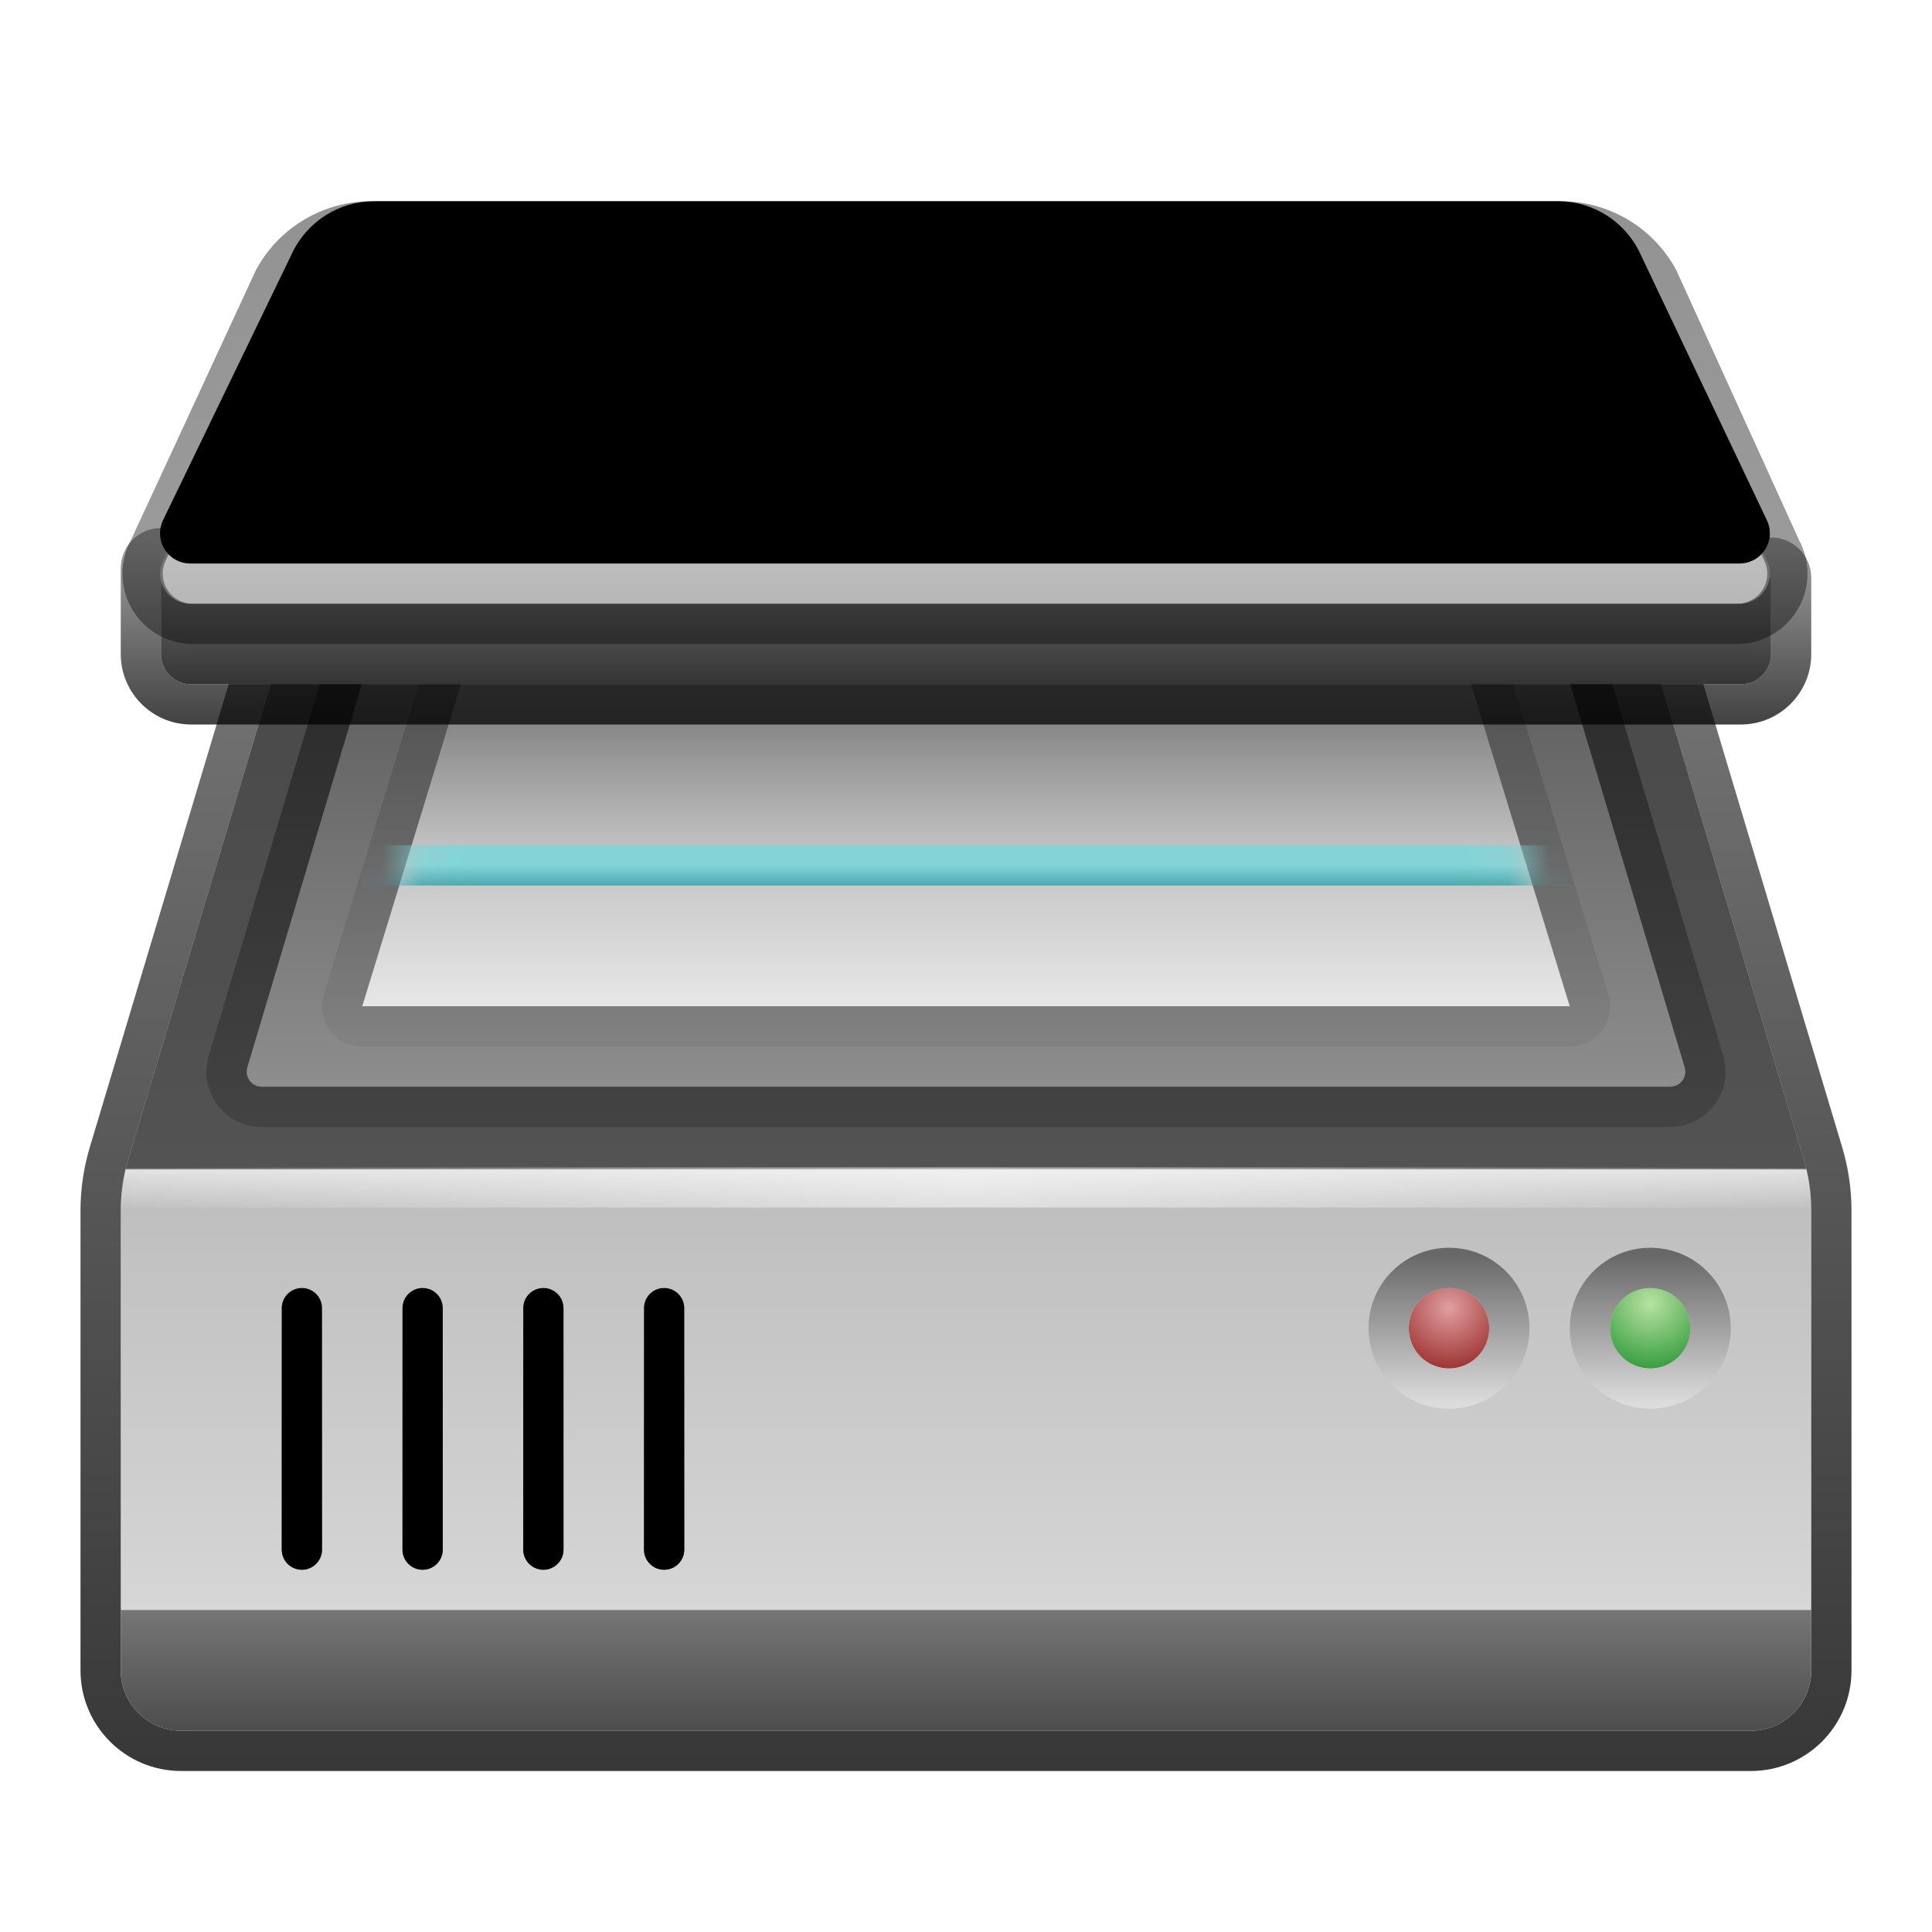 <svg xmlns="http://www.w3.org/2000/svg" xmlns:xlink="http://www.w3.org/1999/xlink" width="48" height="48" viewBox="0 0 48 48">
  <defs>
    <filter id="scaner-a" width="129.5%" height="133.3%" x="-14.8%" y="-16.7%" filterUnits="objectBoundingBox">
      <feOffset dy="1" in="SourceAlpha" result="shadowOffsetOuter1"/>
      <feGaussianBlur in="shadowOffsetOuter1" result="shadowBlurOuter1" stdDeviation="1"/>
      <feColorMatrix in="shadowBlurOuter1" result="shadowMatrixOuter1" values="0 0 0 0 0   0 0 0 0 0   0 0 0 0 0  0 0 0 0.2 0"/>
      <feMerge>
        <feMergeNode in="shadowMatrixOuter1"/>
        <feMergeNode in="SourceGraphic"/>
      </feMerge>
    </filter>
    <linearGradient id="scaner-b" x1="47.778%" x2="47.778%" y1="-1.316%" y2="101.316%">
      <stop offset="0%" stop-color="#474747"/>
      <stop offset="51.755%" stop-color="#535353"/>
      <stop offset="51.883%" stop-color="#E2E2E2"/>
      <stop offset="55.18%" stop-color="#BFBFBF"/>
      <stop offset="100%" stop-color="#DEDEDE"/>
      <stop offset="100%" stop-color="#FFF"/>
    </linearGradient>
    <linearGradient id="scaner-c" x1="54.444%" x2="54.444%" y1="9.191%" y2="106.85%">
      <stop offset="0%" stop-opacity=".547"/>
      <stop offset="100%" stop-opacity=".798"/>
    </linearGradient>
    <linearGradient id="scaner-d" x1="50%" x2="50%" y1="-78.548%" y2="189.844%">
      <stop offset="0%" stop-color="#959595"/>
      <stop offset="100%" stop-color="#292929"/>
    </linearGradient>
    <radialGradient id="scaner-e" cx="50%" cy="50%" r="2100%" fx="50%" fy="50%" gradientTransform="matrix(.024 0 0 1 .488 0)">
      <stop offset="0%" stop-color="#FFF"/>
      <stop offset="100%" stop-color="#FFF" stop-opacity="0"/>
    </radialGradient>
    <linearGradient id="scaner-f" x1="50%" x2="50%" y1="0%" y2="105.046%">
      <stop offset="0%" stop-color="#575757"/>
      <stop offset="100%" stop-color="#909090"/>
    </linearGradient>
    <linearGradient id="scaner-g" x1="50%" x2="50%" y1="2.352%" y2="100%">
      <stop offset="0%" stop-opacity=".454"/>
      <stop offset="100%" stop-opacity=".181"/>
    </linearGradient>
    <radialGradient id="scaner-h" cx="50%" cy="18.931%" r="100%" fx="50%" fy="18.931%">
      <stop offset="2.576%" stop-color="#B4E09E"/>
      <stop offset="100%" stop-color="#1A8F29"/>
    </radialGradient>
    <linearGradient id="scaner-i" x1="50%" x2="50%" y1="4.181%" y2="97.412%">
      <stop offset="0%" stop-color="#686868"/>
      <stop offset="100%" stop-color="#DCDCDC"/>
    </linearGradient>
    <radialGradient id="scaner-j" cx="50%" cy="24.773%" r="94.159%" fx="50%" fy="24.773%">
      <stop offset="0%" stop-color="#E09E9E"/>
      <stop offset="100%" stop-color="#8F1A1A"/>
    </radialGradient>
    <linearGradient id="scaner-k" x1="50%" x2="50%" y1="0%" y2="100%">
      <stop offset="0%" stop-color="#BABABA"/>
      <stop offset="100%" stop-color="#505050"/>
    </linearGradient>
    <path id="scaner-l" d="M5.5,27 C5.776,27 6,27.224 6,27.5 L6,33.5 C6,33.776 5.776,34 5.5,34 C5.224,34 5,33.776 5,33.5 L5,27.5 C5,27.224 5.224,27 5.5,27 Z M8.5,27 C8.776,27 9,27.224 9,27.5 L9,33.5 C9,33.776 8.776,34 8.5,34 C8.224,34 8,33.776 8,33.5 L8,27.5 C8,27.224 8.224,27 8.5,27 Z M11.5,27 C11.776,27 12,27.224 12,27.5 L12,33.5 C12,33.776 11.776,34 11.5,34 C11.224,34 11,33.776 11,33.5 L11,27.5 C11,27.224 11.224,27 11.5,27 Z M14.5,27 C14.776,27 15,27.224 15,27.5 L15,33.5 C15,33.776 14.776,34 14.5,34 C14.224,34 14,33.776 14,33.5 L14,27.5 C14,27.224 14.224,27 14.5,27 Z"/>
    <filter id="scaner-m" width="120%" height="128.6%" x="-10%" y="-14.3%" filterUnits="objectBoundingBox">
      <feOffset dy="-1" in="SourceAlpha" result="shadowOffsetInner1"/>
      <feComposite in="shadowOffsetInner1" in2="SourceAlpha" k2="-1" k3="1" operator="arithmetic" result="shadowInnerInner1"/>
      <feColorMatrix in="shadowInnerInner1" result="shadowMatrixInner1" values="0 0 0 0 1   0 0 0 0 1   0 0 0 0 1  0 0 0 0.85 0"/>
      <feGaussianBlur in="SourceAlpha" result="shadowBlurInner2" stdDeviation=".5"/>
      <feOffset dy="1" in="shadowBlurInner2" result="shadowOffsetInner2"/>
      <feComposite in="shadowOffsetInner2" in2="SourceAlpha" k2="-1" k3="1" operator="arithmetic" result="shadowInnerInner2"/>
      <feColorMatrix in="shadowInnerInner2" result="shadowMatrixInner2" values="0 0 0 0 0   0 0 0 0 0   0 0 0 0 0  0 0 0 0.5 0"/>
      <feMerge>
        <feMergeNode in="shadowMatrixInner1"/>
        <feMergeNode in="shadowMatrixInner2"/>
      </feMerge>
    </filter>
    <linearGradient id="scaner-o" x1="47.778%" x2="47.778%" y1="0%" y2="127.734%">
      <stop offset="0%" stop-color="#626262"/>
      <stop offset="42.634%" stop-color="#BFBFBF"/>
      <stop offset="100%" stop-color="#FFF"/>
    </linearGradient>
    <polygon id="scaner-n" points="2.759 0 27.241 0 30 9 0 9"/>
    <linearGradient id="scaner-p" x1="50%" x2="50%" y1="50%" y2="100%">
      <stop offset="0%" stop-color="#84D4D7"/>
      <stop offset="100%" stop-color="#4CAAAE"/>
    </linearGradient>
    <linearGradient id="scaner-r" x1="54.444%" x2="54.444%" y1="-1.316%" y2="98.299%">
      <stop offset="0%" stop-opacity=".177"/>
      <stop offset="100%" stop-opacity=".053"/>
    </linearGradient>
    <linearGradient id="scaner-s" x1="47.778%" x2="47.778%" y1="-40.932%" y2="170.898%">
      <stop offset="0%" stop-color="#898989"/>
      <stop offset="100%" stop-color="#0A0A0A"/>
    </linearGradient>
    <linearGradient id="scaner-t" x1="54.444%" x2="54.444%" y1="5.024%" y2="119.524%">
      <stop offset="0%" stop-opacity=".364"/>
      <stop offset="100%" stop-opacity=".819"/>
    </linearGradient>
    <linearGradient id="scaner-u" x1="47.778%" x2="47.778%" y1="-35.822%" y2="132.324%">
      <stop offset="0%" stop-color="#FFF"/>
      <stop offset="100%" stop-color="#A6A6A6"/>
    </linearGradient>
    <path id="scaner-v" d="M7.294,1 L36.71,1 C37.579,1 38.37,1.5 38.743,2.285 L41.899,8.928 C42.077,9.302 41.917,9.75 41.543,9.927 C41.443,9.975 41.333,10 41.221,10 L2.726,10 C2.312,10 1.976,9.664 1.976,9.25 C1.976,9.137 2.001,9.025 2.051,8.923 L5.268,2.27 C5.644,1.494 6.431,1 7.294,1 Z"/>
    <filter id="scaner-w" width="100.3%" height="111.1%" x="-.1%" y="-5.6%" filterUnits="objectBoundingBox">
      <feOffset dy="-1" in="SourceAlpha" result="shadowOffsetInner1"/>
      <feComposite in="shadowOffsetInner1" in2="SourceAlpha" k2="-1" k3="1" operator="arithmetic" result="shadowInnerInner1"/>
      <feColorMatrix in="shadowInnerInner1" values="0 0 0 0 1   0 0 0 0 1   0 0 0 0 1  0 0 0 0.352 0"/>
    </filter>
    <linearGradient id="scaner-x" x1="54.444%" x2="54.444%" y1="-22.406%" y2="110.729%">
      <stop offset="0%" stop-opacity=".435"/>
      <stop offset="100%" stop-opacity=".381"/>
    </linearGradient>
  </defs>
  <g fill="none" fill-rule="evenodd" filter="url(#scaner-a)" transform="translate(2 4)">
    <path fill="url(#scaner-b)" fill-rule="nonzero" d="M6.741,9 L37.259,9 C37.921,9 38.505,9.435 38.696,10.069 L42.81,23.788 C42.936,24.207 43,24.642 43,25.08 L43,36.5 C43,37.328 42.328,38 41.5,38 L2.5,38 C1.672,38 1,37.328 1,36.5 L1,25.08 C1,24.642 1.064,24.207 1.19,23.788 L5.304,10.069 C5.495,9.435 6.079,9 6.741,9 Z"/>
    <path fill="url(#scaner-c)" fill-rule="nonzero" d="M37.259,8 L6.741,8 C5.637,8 4.664,8.724 4.347,9.782 L0.232,23.5 C0.078,24.013 0,24.545 0,25.08 L0,36.5 C0,37.881 1.119,39 2.5,39 L41.5,39 C42.881,39 44,37.881 44,36.5 L44,25.08 C44,24.545 43.922,24.013 43.768,23.5 L39.653,9.782 C39.336,8.724 38.363,8 37.259,8 Z M37.259,9 C37.921,9 38.505,9.435 38.696,10.069 L42.81,23.788 C42.936,24.207 43,24.642 43,25.08 L43,36.5 C43,37.328 42.328,38 41.5,38 L2.5,38 C1.672,38 1,37.328 1,36.5 L1,25.08 C1,24.642 1.064,24.207 1.19,23.788 L5.304,10.069 C5.495,9.435 6.079,9 6.741,9 L37.259,9 Z"/>
    <path fill="url(#scaner-d)" fill-rule="nonzero" d="M1,35 L43,35 L43,36.5 C43,37.328 42.328,38 41.5,38 L2.5,38 C1.672,38 1,37.328 1,36.5 L1,35 L1,35 Z"/>
    <polygon fill="url(#scaner-e)" fill-rule="nonzero" points="43 24 43 25 1 25 1 24" opacity=".5"/>
    <path fill="url(#scaner-f)" d="M7.585,10 L36.415,10 L39.856,21.518 C39.915,21.716 39.802,21.925 39.604,21.984 C39.569,21.995 39.533,22 39.497,22 L4.503,22 C4.296,22 4.128,21.832 4.128,21.625 C4.128,21.589 4.134,21.552 4.144,21.518 L7.585,10 L7.585,10 Z"/>
    <path fill="url(#scaner-g)" fill-rule="nonzero" d="M36.415,9 L7.585,9 C7.143,9 6.753,9.29 6.627,9.714 L3.186,21.231 C3.148,21.359 3.128,21.492 3.128,21.625 C3.128,22.384 3.744,23 4.503,23 L39.497,23 C39.63,23 39.762,22.981 39.89,22.942 C40.618,22.725 41.031,21.959 40.814,21.231 L37.373,9.714 C37.247,9.29 36.857,9 36.415,9 Z M36.415,10 L39.856,21.518 C39.915,21.716 39.802,21.925 39.604,21.984 C39.569,21.995 39.533,22 39.497,22 L4.503,22 C4.296,22 4.128,21.832 4.128,21.625 C4.128,21.589 4.134,21.552 4.144,21.518 L7.585,10 L36.415,10 Z"/>
    <circle cx="39" cy="28" r="1" fill="url(#scaner-h)"/>
    <path fill="url(#scaner-i)" fill-rule="nonzero" d="M39,26 C37.895,26 37,26.895 37,28 C37,29.105 37.895,30 39,30 C40.105,30 41,29.105 41,28 C41,26.895 40.105,26 39,26 Z M39,27 C39.552,27 40,27.448 40,28 C40,28.552 39.552,29 39,29 C38.448,29 38,28.552 38,28 C38,27.448 38.448,27 39,27 Z"/>
    <circle cx="34" cy="28" r="1" fill="url(#scaner-j)"/>
    <path fill="url(#scaner-i)" fill-rule="nonzero" d="M34,26 C32.895,26 32,26.895 32,28 C32,29.105 32.895,30 34,30 C35.105,30 36,29.105 36,28 C36,26.895 35.105,26 34,26 Z M34,27 C34.552,27 35,27.448 35,28 C35,28.552 34.552,29 34,29 C33.448,29 33,28.552 33,28 C33,27.448 33.448,27 34,27 Z"/>
    <use fill="url(#scaner-k)" xlink:href="#scaner-l"/>
    <use fill="#000" filter="url(#scaner-m)" xlink:href="#scaner-l"/>
    <g transform="translate(7 11)">
      <mask id="scaner-q" fill="#fff">
        <use xlink:href="#scaner-n"/>
      </mask>
      <use fill="url(#scaner-o)" fill-rule="nonzero" xlink:href="#scaner-n"/>
      <polygon fill="url(#scaner-p)" points="0 6 30 6 30 5 0 5" mask="url(#scaner-q)"/>
    </g>
    <path fill="url(#scaner-r)" fill-rule="nonzero" d="M34.241,10 L9.759,10 C9.32,10 8.932,10.287 8.803,10.707 L6.044,19.707 C5.847,20.35 6.328,21 7,21 L37,21 C37.672,21 38.153,20.35 37.956,19.707 L35.197,10.707 C35.068,10.287 34.68,10 34.241,10 Z M34.241,11 L37,20 L7,20 L9.759,11 L34.241,11 Z"/>
    <path fill="url(#scaner-s)" fill-rule="nonzero" d="M42,9.353 L42,11.25 C42,11.664 41.664,12 41.25,12 L2.75,12 C2.336,12 2,11.664 2,11.25 L2,9.119 L2,9.119 L42,9.353 Z"/>
    <path fill="url(#scaner-t)" fill-rule="nonzero" d="M42.006,8.353 L2.006,8.119 C1.451,8.116 1,8.564 1,9.119 L1,11.25 C1,12.216 1.784,13 2.75,13 L41.25,13 C42.216,13 43,12.216 43,11.25 L43,9.353 C43,8.803 42.556,8.356 42.006,8.353 Z M2,9.119 L42,9.353 L42,11.25 C42,11.664 41.664,12 41.25,12 L2.75,12 C2.336,12 2,11.664 2,11.25 L2,9.119 Z"/>
    <g fill-rule="nonzero">
      <use fill="url(#scaner-u)" xlink:href="#scaner-v"/>
      <use fill="#000" filter="url(#scaner-w)" xlink:href="#scaner-v"/>
    </g>
    <path fill="url(#scaner-x)" fill-rule="nonzero" d="M36.784,0 L7.22,0 C6.029,0 4.934,0.651 4.365,1.697 L1.255,8.414 C1.115,8.67 1.042,8.958 1.042,9.25 C1.042,10.216 1.825,11 2.792,11 L41.157,11 C41.445,11 41.728,10.929 41.982,10.793 C42.834,10.338 43.156,9.278 42.7,8.425 L39.65,1.718 C39.085,0.66 37.983,0 36.784,0 Z M36.784,1 C37.614,1 38.377,1.457 38.768,2.189 L41.818,8.896 C42.014,9.262 41.876,9.716 41.51,9.911 C41.402,9.97 41.28,10 41.157,10 L2.792,10 C2.378,10 2.042,9.664 2.042,9.25 C2.042,9.125 2.073,9.002 2.133,8.892 L5.243,2.175 C5.637,1.451 6.396,1 7.22,1 L36.784,1 Z"/>
  </g>
</svg>

